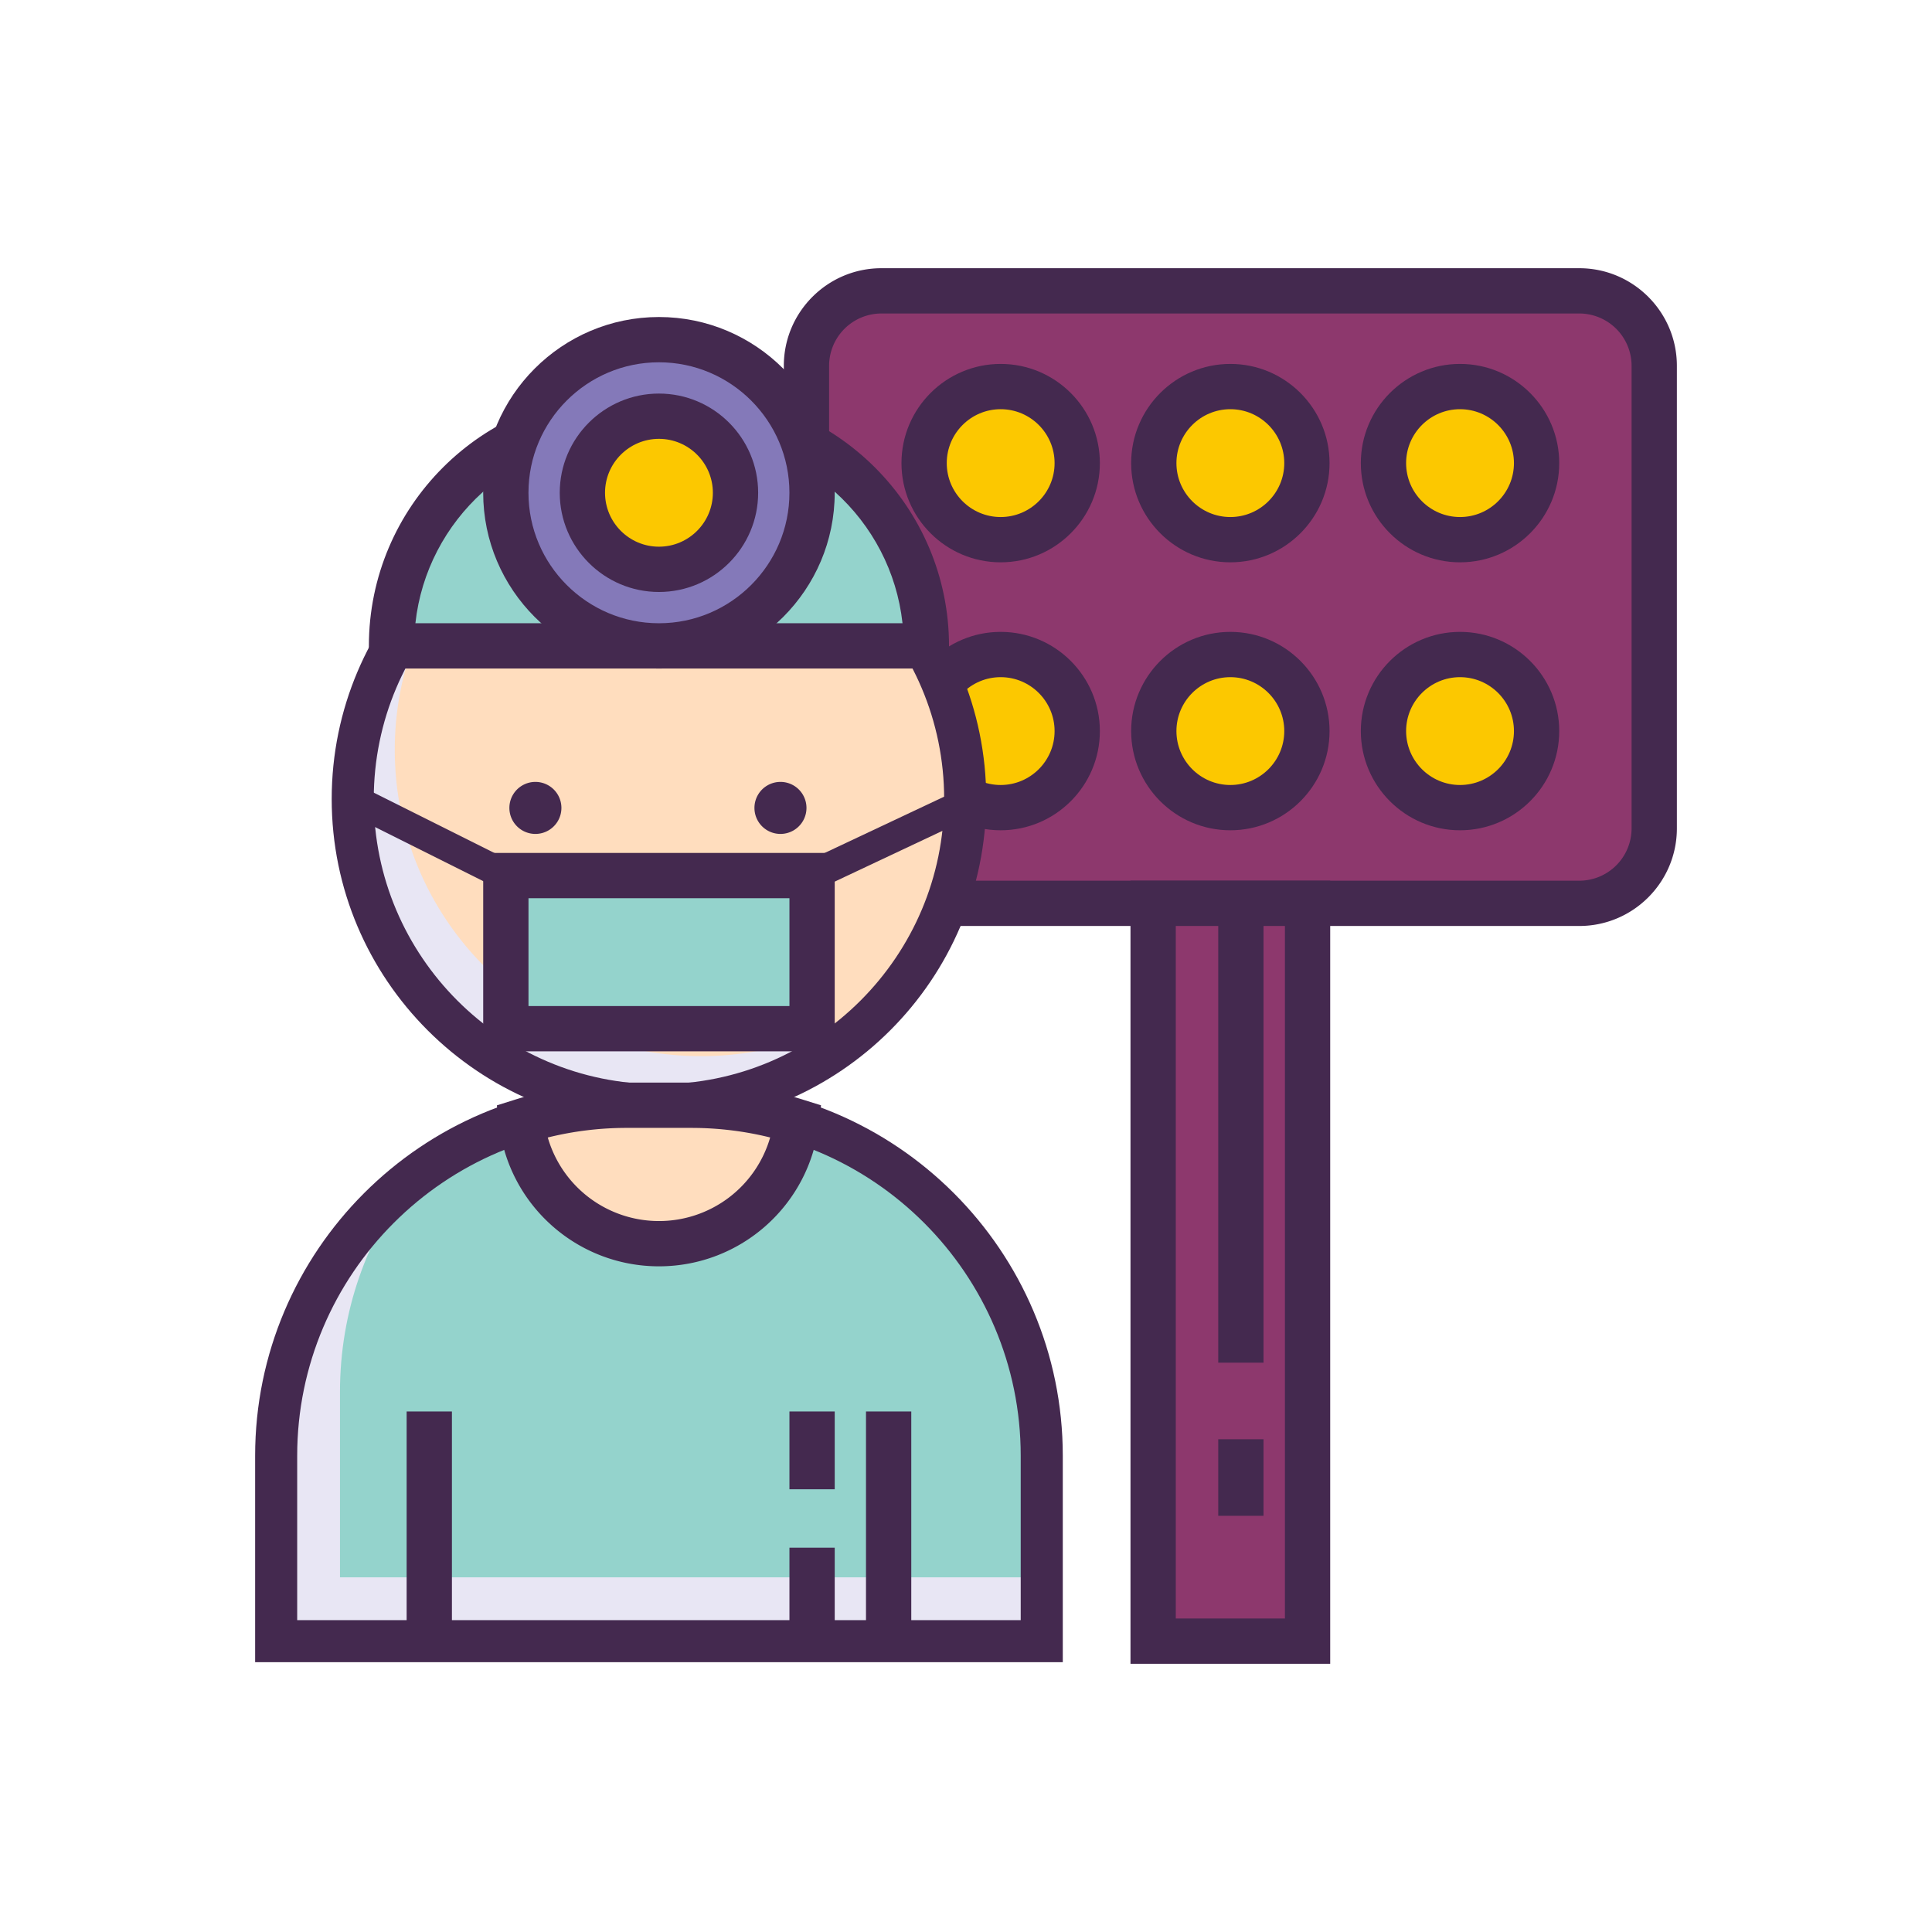 <svg class="svg-icon" style="width: 1em; height: 1em;vertical-align: middle;fill: currentColor;overflow: hidden;" viewBox="0 0 1024 1024" version="1.1" xmlns="http://www.w3.org/2000/svg"><path d="M837.056 154.16h-369.892c-21.936 0-39.72 17.784-39.72 39.72v245.188c0 21.936 17.784 39.72 39.72 39.72h369.892c21.936 0 39.72-17.784 39.72-39.72V193.88c0-21.936-17.784-39.72-39.72-39.72z" fill="#8D386D" /><path d="M837.056 142.16h-369.892c-28.52 0-51.72 23.2-51.72 51.72v245.188c0 28.52 23.2 51.72 51.72 51.72h369.892c28.52 0 51.72-23.2 51.72-51.72V193.88c0-28.52-23.2-51.72-51.72-51.72z m27.72 296.908a27.748 27.748 0 0 1-27.72 27.72h-369.892a27.748 27.748 0 0 1-27.72-27.72V193.88a27.748 27.748 0 0 1 27.72-27.72h369.892a27.748 27.748 0 0 1 27.72 27.72v245.188z" fill="#44294F" /><path d="M773.844 245.46m-40.576 0a40.576 40.576 0 1 0 81.152 0 40.576 40.576 0 1 0-81.152 0Z" fill="#FCC800" /><path d="M652.112 245.46m-40.58 0a40.58 40.58 0 1 0 81.16 0 40.58 40.58 0 1 0-81.16 0Z" fill="#FCC800" /><path d="M530.376 245.46m-40.58 0a40.58 40.58 0 1 0 81.16 0 40.58 40.58 0 1 0-81.16 0Z" fill="#FCC800" /><path d="M773.844 387.484m-40.58 0a40.58 40.58 0 1 0 81.16 0 40.58 40.58 0 1 0-81.16 0Z" fill="#FCC800" /><path d="M530.376 387.484m-40.58 0a40.58 40.58 0 1 0 81.16 0 40.58 40.58 0 1 0-81.16 0Z" fill="#FCC800" /><path d="M773.844 192.884c-28.992 0-52.58 23.584-52.58 52.58s23.584 52.58 52.58 52.58 52.58-23.584 52.58-52.58-23.588-52.58-52.58-52.58z m0 81.156c-15.756 0-28.58-12.82-28.58-28.58s12.82-28.58 28.58-28.58 28.58 12.82 28.58 28.58-12.82 28.58-28.58 28.58zM652.112 192.884c-28.992 0-52.58 23.584-52.58 52.58s23.584 52.58 52.58 52.58 52.58-23.584 52.58-52.58-23.588-52.58-52.58-52.58z m0 81.156c-15.756 0-28.58-12.82-28.58-28.58s12.82-28.58 28.58-28.58 28.58 12.82 28.58 28.58-12.824 28.58-28.58 28.58zM530.376 192.884c-28.992 0-52.58 23.584-52.58 52.58s23.584 52.58 52.58 52.58 52.58-23.584 52.58-52.58-23.588-52.58-52.58-52.58z m0 81.156c-15.756 0-28.58-12.82-28.58-28.58s12.82-28.58 28.58-28.58 28.58 12.82 28.58 28.58-12.824 28.58-28.58 28.58zM773.844 334.908c-28.992 0-52.58 23.584-52.58 52.58s23.584 52.58 52.58 52.58 52.58-23.584 52.58-52.58-23.588-52.58-52.58-52.58z m0 81.156c-15.756 0-28.58-12.82-28.58-28.58s12.82-28.58 28.58-28.58 28.58 12.82 28.58 28.58-12.82 28.58-28.58 28.58z" fill="#44294F" /><path d="M652.112 387.484m-40.58 0a40.58 40.58 0 1 0 81.16 0 40.58 40.58 0 1 0-81.16 0Z" fill="#FCC800" /><path d="M652.112 334.908c-28.992 0-52.58 23.584-52.58 52.58s23.584 52.58 52.58 52.58 52.58-23.584 52.58-52.58-23.588-52.58-52.58-52.58z m0 81.156c-15.756 0-28.58-12.82-28.58-28.58s12.82-28.58 28.58-28.58 28.58 12.82 28.58 28.58-12.824 28.58-28.58 28.58zM530.376 334.908c-28.992 0-52.58 23.584-52.58 52.58s23.584 52.58 52.58 52.58 52.58-23.584 52.58-52.58-23.588-52.58-52.58-52.58z m0 81.156c-15.756 0-28.58-12.82-28.58-28.58s12.82-28.58 28.58-28.58 28.58 12.82 28.58 28.58-12.824 28.58-28.58 28.58z" fill="#44294F" /><path d="M366.372 585.804h-34.22c-42.728 0-82.072 14.416-113.428 38.676-43.988 33.96-72.336 87.2-72.336 147.092v98.272h405.752v-98.272c0-102.58-83.152-185.768-185.768-185.768z" fill="#E8E6F4" /><path d="M366.372 585.804h-34.22c-42.728 0-82.072 14.416-113.428 38.676-24.188 31.356-38.528 70.628-38.528 113.28v98.272h371.944v-64.46c0-102.58-83.152-185.768-185.768-185.768z" fill="#94D3CC" /><path d="M215.528 748.116h24v121.736h-24zM458.996 748.116h24v121.736h-24zM418.42 820.304h24v49.548h-24zM418.42 748.116h24v41.228h-24z" fill="#44294F" /><path d="M349.244 261.192c-43.1 0-82.296 16.832-111.388 44.248-31.32 29.612-50.9 71.52-50.9 118.036 0 89.652 72.672 162.324 162.288 162.324 55.544 0 104.588-27.9 133.828-70.444a161.456 161.456 0 0 0 28.496-91.88c0-89.612-72.672-162.284-162.324-162.284z" fill="#E8E6F4" /><path d="M349.244 261.192c-43.1 0-82.296 16.832-111.388 44.248a161.388 161.388 0 0 0-28.608 92.028c0 89.652 72.672 162.324 162.288 162.324a161.496 161.496 0 0 0 111.536-44.436 161.456 161.456 0 0 0 28.496-91.88c0-89.612-72.672-162.284-162.324-162.284z" fill="#FFDDBE" /><path d="M349.26 250.04c-95.64 0-173.452 77.812-173.452 173.456 0 95.644 77.812 173.456 173.452 173.456 95.644 0 173.456-77.812 173.456-173.456 0-95.648-77.812-173.456-173.456-173.456z m0 324.616c-83.352 0-151.16-67.812-151.16-151.164s67.808-151.164 151.16-151.164c83.352 0 151.164 67.812 151.164 151.164s-67.812 151.164-151.164 151.164z" fill="#44294F" /><path d="M366.384 574.656h-34.244c-108.58 0-196.912 88.336-196.912 196.912v109.424h428.072v-109.424c-0.004-108.576-88.34-196.912-196.916-196.912z m174.62 284.048H157.516v-87.132c0-96.288 78.336-174.62 174.62-174.62h34.244c96.288 0 174.62 78.336 174.62 174.62v87.132z" fill="#44294F" /><path d="M283.772 428.212m-13.788 0a13.788 13.788 0 1 0 27.576 0 13.788 13.788 0 1 0-27.576 0Z" fill="#44294F" /><path d="M413.66 428.212m-13.788 0a13.788 13.788 0 1 0 27.576 0 13.788 13.788 0 1 0-27.576 0Z" fill="#44294F" /><path d="M268.104 464.068h162.312v81.156H268.104z" fill="#94D3CC" /><path d="M256.108 452.072v105.156h186.312v-105.156H256.108z m162.312 81.156H280.108v-57.156h138.312v57.156z" fill="#44294F" /><path d="M427.02 456.836l86.092-40.572 6.824 14.476-86.096 40.572zM183.36 430.64l7.16-14.308 81.148 40.576-7.156 14.308z" fill="#44294F" /><path d="M369.268 220.6H329.248c-67.232 0-121.732 54.504-121.732 121.736h283.488c-0.004-67.232-54.504-121.736-121.736-121.736z" fill="#94D3CC" /><path d="M369.268 208.6H329.252c-73.744 0-133.736 59.992-133.736 133.736v12h307.484v-12c0-73.744-59.992-133.736-133.732-133.736zM220.168 330.336C226.164 275.452 272.796 232.6 329.252 232.6h40.016c56.452 0 103.084 42.852 109.084 97.736H220.168z" fill="#44294F" /><path d="M349.256 261.18m-81.156 0a81.156 81.156 0 1 0 162.312 0 81.156 81.156 0 1 0-162.312 0Z" fill="#8479B9" /><path d="M349.256 168.024c-51.368 0-93.156 41.788-93.156 93.156s41.788 93.156 93.156 93.156 93.156-41.788 93.156-93.156-41.788-93.156-93.156-93.156z m0 162.312c-38.132 0-69.156-31.024-69.156-69.156s31.024-69.156 69.156-69.156 69.156 31.024 69.156 69.156-31.024 69.156-69.156 69.156z" fill="#44294F" /><path d="M349.256 261.18m-40.58 0a40.58 40.58 0 1 0 81.16 0 40.58 40.58 0 1 0-81.16 0Z" fill="#FCC800" /><path d="M349.256 208.6c-28.992 0-52.58 23.584-52.58 52.58S320.26 313.76 349.256 313.76s52.58-23.584 52.58-52.58S378.248 208.6 349.256 208.6z m0 81.156c-15.756 0-28.58-12.82-28.58-28.58s12.82-28.58 28.58-28.58 28.58 12.82 28.58 28.58-12.824 28.58-28.58 28.58z" fill="#44294F" /><path d="M366.372 585.804h-34.22c-19.424 0-38.14 3.008-55.732 8.54 4.236 36.496 35.208 64.84 72.84 64.84 37.64 0 68.616-28.356 72.844-64.86a185.484 185.484 0 0 0-55.732-8.52z" fill="#FFDDBE" /><path d="M425.704 582.872a197.776 197.776 0 0 0-59.332-9.068h-34.22c-20.176 0-40.136 3.06-59.332 9.084l-9.468 2.976 1.148 9.856c4.992 43.02 41.432 75.456 84.76 75.456 43.34 0 79.78-32.448 84.764-75.48l1.14-9.856-9.46-2.968z m-76.44 64.308a61.332 61.332 0 0 1-58.932-44.284 173.948 173.948 0 0 1 41.824-5.088h34.22c14.172 0 28.196 1.704 41.828 5.076a61.336 61.336 0 0 1-58.94 44.296z" fill="#44294F" /><path d="M611.184 478.784h81.852v391.056h-81.852z" fill="#8D386D" /><path d="M599.184 466.784V881.84h105.852V466.784h-105.852z m81.852 391.056h-57.852v-367.056h57.852v367.056z" fill="#44294F" /><path d="M645.692 478.784h24v243.468h-24zM645.692 762.832h24v40.58h-24z" fill="#44294F" /></svg>